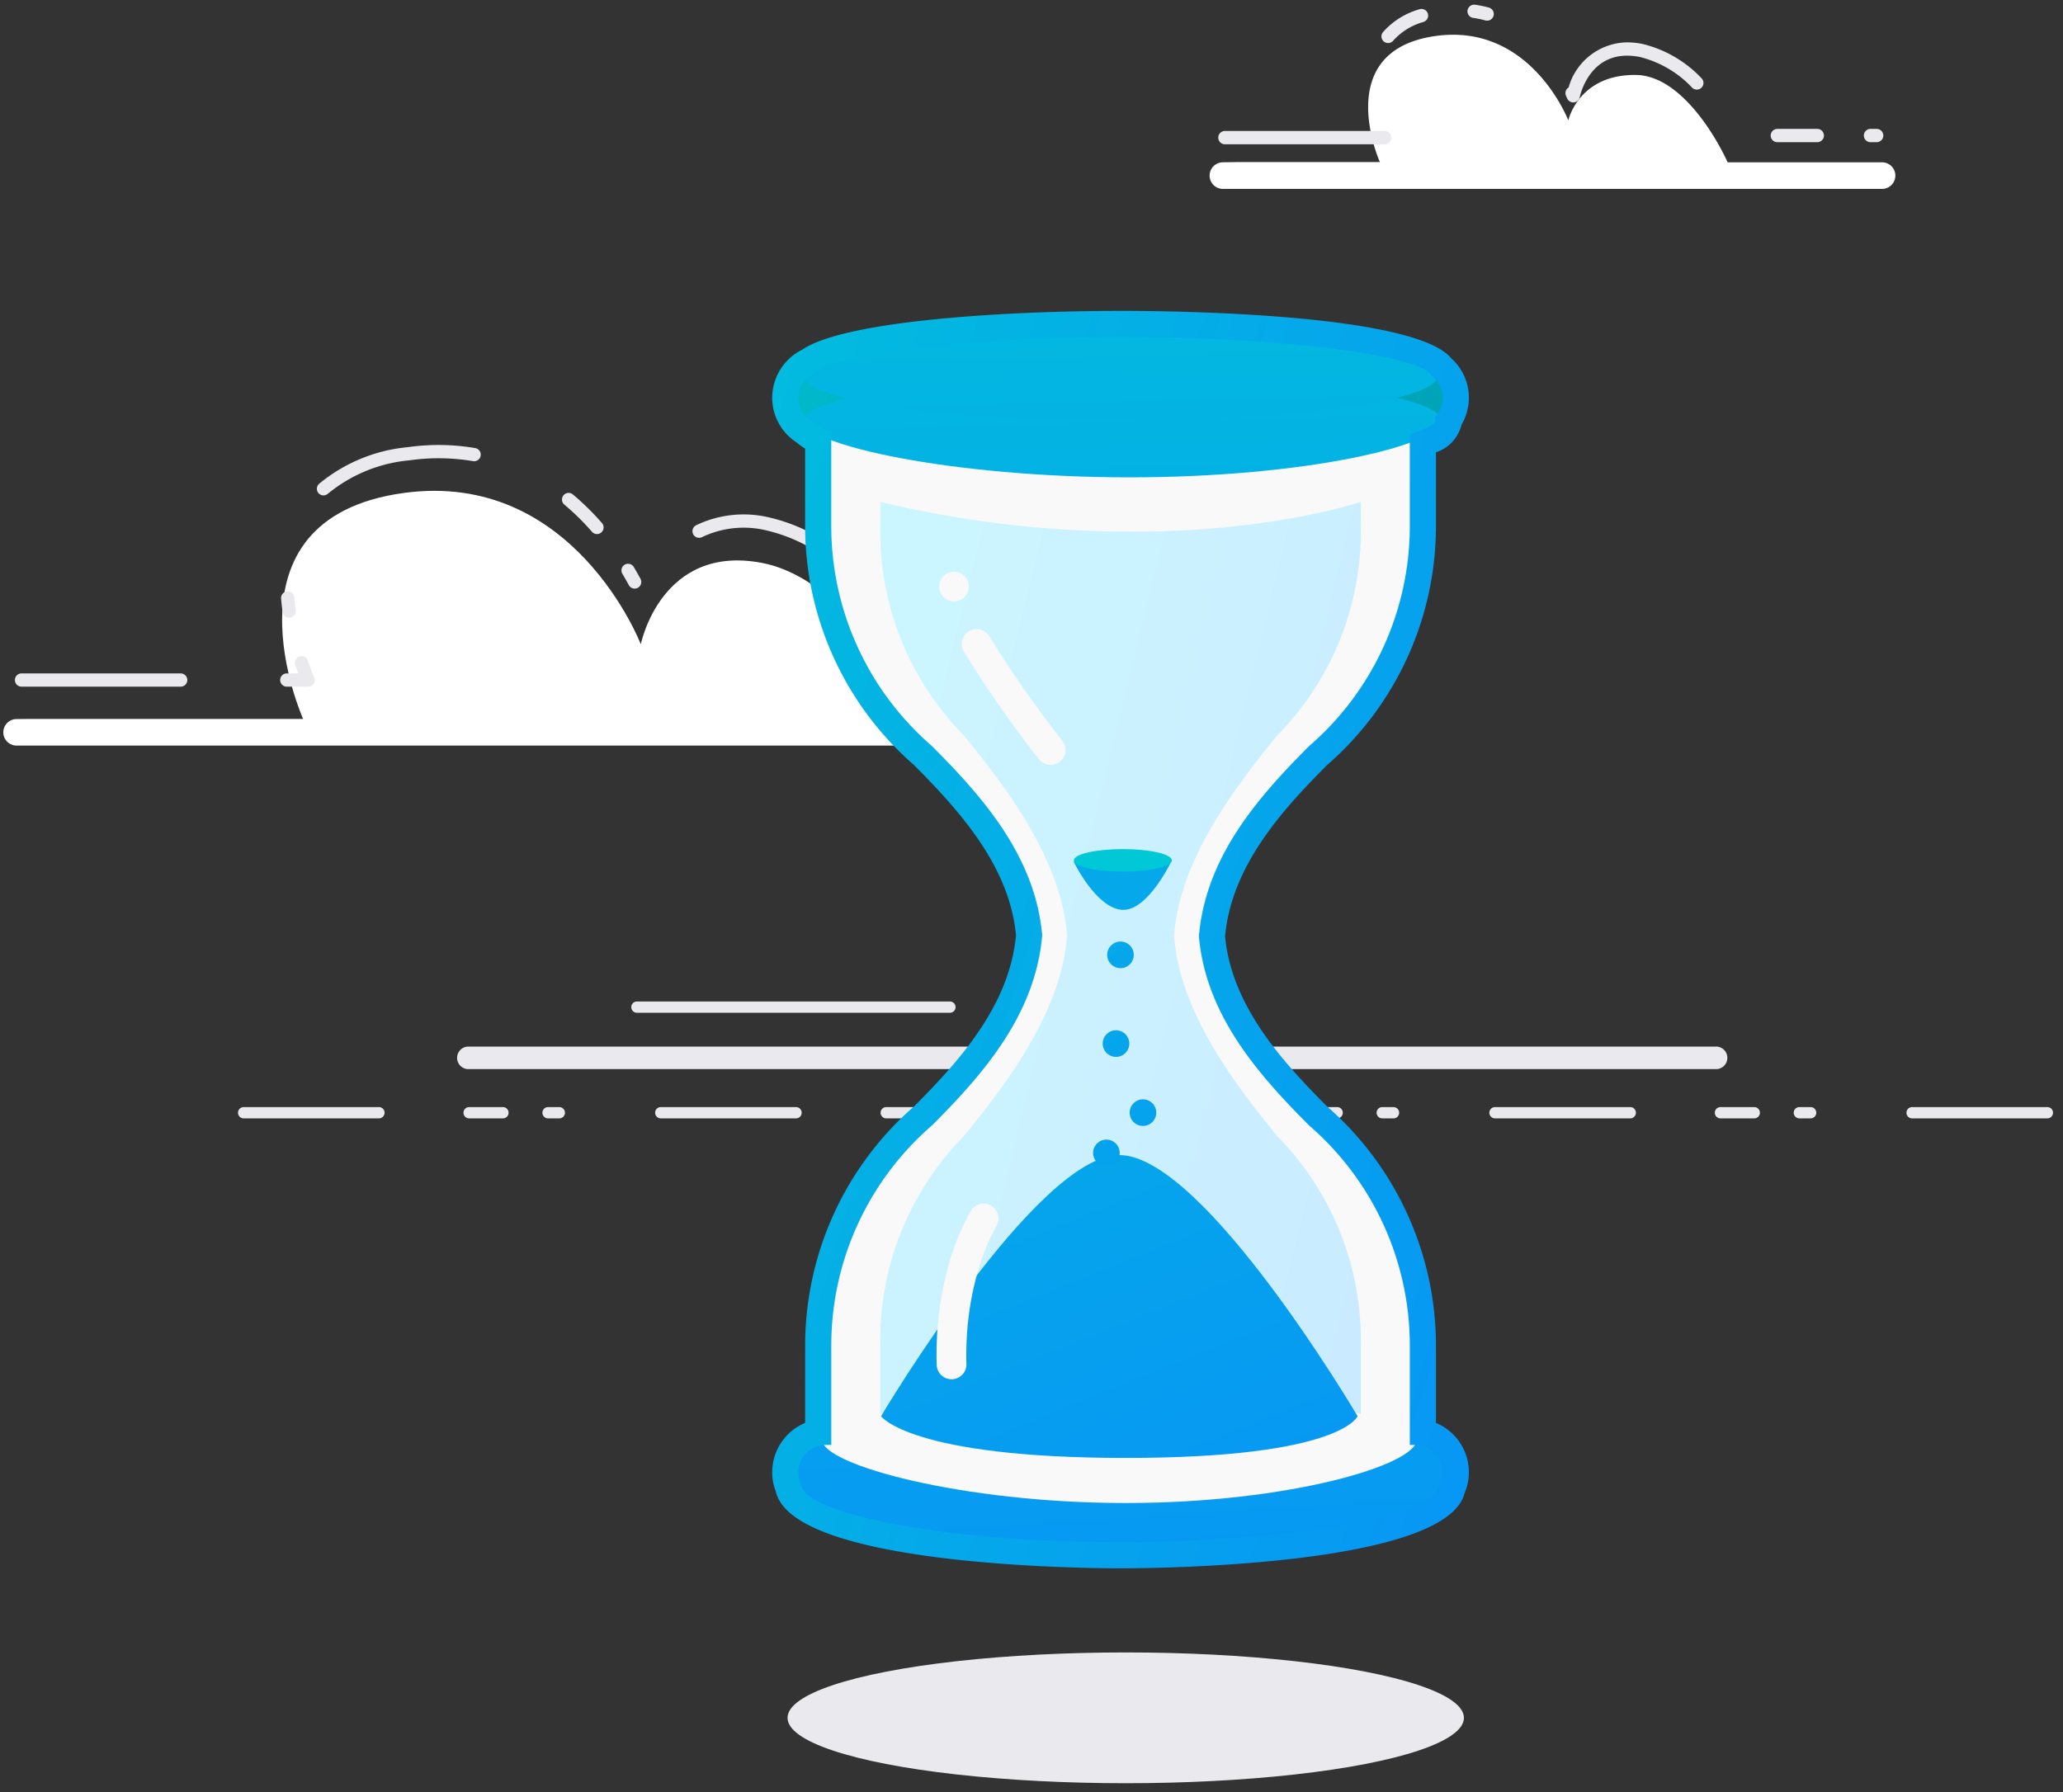 <!-- This Source Code Form is subject to the terms of the Mozilla Public
   - License, v. 2.0. If a copy of the MPL was not distributed with this
   - file, You can obtain one at http://mozilla.org/MPL/2.0/. -->
<svg xmlns="http://www.w3.org/2000/svg" width="183" height="159" version="1.1">
  <rect width="100%" height="100%" fill="#333333" stroke="none"/>
  <defs>
    <linearGradient id="a" x1="-58.737%" x2="177.192%" y1="-3.847%" y2="112.985%">
      <stop offset="0%" stop-color="#CCFBFF"/>
      <stop offset="100%" stop-color="#C9E4FF"/>
    </linearGradient>
    <linearGradient id="b" x1="-62.081%" x2="144.194%" y1="-14.656%" y2="104.338%">
      <stop offset="0%" stop-color="#00C8D7"/>
      <stop offset="100%" stop-color="#008EA4"/>
    </linearGradient>
    <linearGradient id="c" x1="-93.784%" x2="130.325%" y1="-512.631%" y2="364.268%">
      <stop offset="0%" stop-color="#00C8D7"/>
      <stop offset="100%" stop-color="#0A84FF"/>
    </linearGradient>
    <linearGradient id="d" x1="-632.1%" x2="878.563%" y1="-1341.641%" y2="1656.303%">
      <stop offset="0%" stop-color="#00C8D7"/>
      <stop offset="100%" stop-color="#0A84FF"/>
    </linearGradient>
    <linearGradient id="e" x1="-145.225%" x2="166.502%" y1="-230.02%" y2="260.392%">
      <stop offset="0%" stop-color="#00C8D7"/>
      <stop offset="100%" stop-color="#0A84FF"/>
    </linearGradient>
    <linearGradient id="f" x1="-16.485%" x2="216.233%" y1="-373.776%" y2="1088.73%">
      <stop offset="0%" stop-color="#00C8D7"/>
      <stop offset="100%" stop-color="#0A84FF"/>
    </linearGradient>
    <linearGradient id="g" x1="-13.212%" x2="220.924%" y1="-398.815%" y2="1263.59%">
      <stop offset="0%" stop-color="#00C8D7"/>
      <stop offset="100%" stop-color="#0A84FF"/>
    </linearGradient>
    <linearGradient id="h" x1="56.524%" x2="154.312%" y1="90.974%" y2="705.12%">
      <stop offset="0%" stop-color="#00C8D7"/>
      <stop offset="100%" stop-color="#008EA4"/>
    </linearGradient>
    <linearGradient id="i" x1="-2629.906%" x2="2946.182%" y1="-2629.905%" y2="2946.183%">
      <stop offset="0%" stop-color="#00C8D7"/>
      <stop offset="100%" stop-color="#0A84FF"/>
    </linearGradient>
    <linearGradient id="j" x1="-2788.189%" x2="2787.9%" y1="-2788.189%" y2="2787.9%">
      <stop offset="0%" stop-color="#00C8D7"/>
      <stop offset="100%" stop-color="#0A84FF"/>
    </linearGradient>
    <linearGradient id="k" x1="-2975.533%" x2="2600.555%" y1="-2975.533%" y2="2600.555%">
      <stop offset="0%" stop-color="#00C8D7"/>
      <stop offset="100%" stop-color="#0A84FF"/>
    </linearGradient>
    <linearGradient id="l" x1="-2968.553%" x2="2607.535%" y1="-2968.552%" y2="2607.537%">
      <stop offset="0%" stop-color="#00C8D7"/>
      <stop offset="100%" stop-color="#0A84FF"/>
    </linearGradient>
    <linearGradient id="m" x1="-47.612%" x2="165.227%" y1="-4.394%" y2="113.507%">
      <stop offset="0%" stop-color="#00C8D7"/>
      <stop offset="100%" stop-color="#0A84FF"/>
    </linearGradient>
  </defs>
  <g fill="none" fill-rule="nonzero" stroke="none" stroke-width="1">
    <path fill="#EAEAEE" d="M41.548 94.855h110.678a1 1 0 1 0 0 -2h-110.678a1 1 0 0 0 0 2zm14.952 -5h27.764a0.5 0.5 0 1 0 0 -1h-27.765a0.5 0.5 0 1 0 0 1zm-35.386 8.869a0.5 0.5 0 0 1 0.5 -0.5h12a0.5 0.5 0 1 1 0 1h-12a0.5 0.5 0 0 1 -0.5 -0.5zm20 0a0.5 0.5 0 0 1 0.5 -0.5h3a0.5 0.5 0 1 1 0 1h-3a0.5 0.5 0 0 1 -0.5 -0.5zm7 0a0.5 0.5 0 0 1 0.5 -0.5h1a0.5 0.5 0 1 1 0 1h-1a0.5 0.5 0 0 1 -0.5 -0.5zm10 0a0.5 0.5 0 0 1 0.5 -0.5h12a0.5 0.5 0 1 1 0 1h-12a0.5 0.5 0 0 1 -0.5 -0.5zm20 0a0.5 0.5 0 0 1 0.5 -0.5h3a0.5 0.5 0 1 1 0 1h-3a0.5 0.5 0 0 1 -0.5 -0.5zm7 0a0.5 0.5 0 0 1 0.5 -0.5h1a0.5 0.5 0 1 1 0 1h-1a0.5 0.5 0 0 1 -0.5 -0.5zm10 0a0.5 0.5 0 0 1 0.5 -0.5h12a0.5 0.5 0 0 1 0 1h-12a0.5 0.5 0 0 1 -0.5 -0.5zm20 0a0.5 0.5 0 0 1 0.5 -0.5h3a0.5 0.5 0 0 1 0 1h-3a0.5 0.5 0 0 1 -0.5 -0.5zm7 0a0.5 0.5 0 0 1 0.5 -0.5h1a0.5 0.5 0 0 1 0 1h-1a0.5 0.5 0 0 1 -0.5 -0.5zm10 0a0.5 0.5 0 0 1 0.5 -0.5h12a0.5 0.5 0 0 1 0 1h-12a0.5 0.5 0 0 1 -0.5 -0.5zm20 0a0.5 0.5 0 0 1 0.5 -0.5h3a0.5 0.5 0 0 1 0 1h-3a0.5 0.5 0 0 1 -0.5 -0.5zm7 0a0.5 0.5 0 0 1 0.5 -0.5h1a0.5 0.5 0 0 1 0 1h-1a0.5 0.5 0 0 1 -0.5 -0.5zm10 0a0.5 0.5 0 0 1 0.5 -0.5h12a0.5 0.5 0 0 1 0 1h-12a0.5 0.5 0 0 1 -0.5 -0.5z"/>
    <path fill="#FFF" d="M1.474 63.811h25.423s-7.955 -17.777 8.932 -20.076c15.062 -2.05 21.014 13.427 21.014 13.427s1.786 -8.93 10.743 -7.221c8.832 1.684 15.353 15.889 15.353 15.889h22.137"/>
    <path fill="#EAEAEE" d="M105.51 61.633h-6.544a0.588 0.588 0 1 1 0 -1.176h6.545a0.588 0.588 0 0 1 0 1.176zm-17.132 0h-1.176a0.588 0.588 0 1 1 0 -1.176h1.176a0.588 0.588 0 1 1 0 1.176zm-61.046 -0.712h-1.893a0.588 0.588 0 0 1 0 -1.176h1.023a24.94 24.94 0 0 1 -0.269 -0.756 0.588 0.588 0 0 1 1.115 -0.377 18.812 18.812 0 0 0 0.56 1.48 0.588 0.588 0 0 1 -0.536 0.829zm-11.305 0h-14.117a0.588 0.588 0 1 1 0 -1.176h14.117a0.588 0.588 0 0 1 0 1.176zm66.928 -0.064a0.588 0.588 0 0 1 -0.514 -0.301 44.273 44.273 0 0 0 -1.828 -2.974 0.588 0.588 0 1 1 0.977 -0.654 45.65 45.65 0 0 1 1.878 3.053 0.588 0.588 0 0 1 -0.513 0.876zm-57.304 -6.042a0.588 0.588 0 0 1 -0.582 -0.507 20.77 20.77 0 0 1 -0.134 -1.205 0.588 0.588 0 0 1 1.173 -0.094 19.39 19.39 0 0 0 0.126 1.136 0.588 0.588 0 0 1 -0.583 0.67zm30.647 -2.594a0.587 0.587 0 0 1 -0.519 -0.31 26.496 26.496 0 0 0 -0.57 -1.001 0.588 0.588 0 1 1 1.01 -0.605 27.467 27.467 0 0 1 0.596 1.048 0.588 0.588 0 0 1 -0.517 0.868zm18.676 -1.503a0.586 0.586 0 0 1 -0.383 -0.143 14.722 14.722 0 0 0 -6.68 -3.535 8.578 8.578 0 0 0 -5.628 0.61 0.588 0.588 0 1 1 -0.54 -1.046 9.747 9.747 0 0 1 6.389 -0.72 15.855 15.855 0 0 1 7.225 3.8 0.588 0.588 0 0 1 -0.383 1.034zm-22.019 -3.335a0.587 0.587 0 0 1 -0.443 -0.202 21.943 21.943 0 0 0 -2.45 -2.41 0.588 0.588 0 0 1 0.755 -0.903 23.254 23.254 0 0 1 2.582 2.54 0.588 0.588 0 0 1 -0.444 0.975zm-24.258 -3.43a0.589 0.589 0 0 1 -0.395 -1.025 14.421 14.421 0 0 1 7.882 -3.255 19.345 19.345 0 0 1 5.96 0.08 0.588 0.588 0 1 1 -0.203 1.158 18.263 18.263 0 0 0 -5.597 -0.073 13.284 13.284 0 0 0 -7.253 2.963 0.59 0.59 0 0 1 -0.394 0.152z"/>
    <path fill="#FFF" d="M106.242 66.149h-104.771a1.176 1.176 0 1 1 0 -2.353h104.771a1.176 1.176 0 0 1 0 2.353zm1.978 -51.759h14.187s-4.44 -9.92 4.985 -11.203c8.404 -1.144 11.726 7.493 11.726 7.493s0.907 -4.089 5.995 -4.03c4.756 0.055 8.38 7.914 8.568 8.867h12.353"/>
    <path fill="#EAEAEE" d="M122.823 12.8h-14.167a0.59 0.59 0 1 1 0 -1.18h14.167a0.59 0.59 0 0 1 0 1.18zm43.647 -0.184h-0.545a0.59 0.59 0 1 1 0 -1.18h0.545a0.59 0.59 0 1 1 0 1.18zm-5.267 0h-3.542a0.59 0.59 0 1 1 0 -1.18h3.542a0.59 0.59 0 1 1 0 1.18zm-21.648 -3.527a0.614 0.614 0 0 1 -0.553 -0.384l-0.088 -0.207a0.59 0.59 0 0 1 0.23 -0.74 5.483 5.483 0 0 1 5.186 -4 7.111 7.111 0 0 1 1.33 0.132 10.622 10.622 0 0 1 5.267 3.045 0.59 0.59 0 0 1 -0.822 0.848 9.484 9.484 0 0 0 -4.666 -2.733 5.935 5.935 0 0 0 -1.109 -0.111c-3.402 0 -4.166 3.527 -4.196 3.678a0.592 0.592 0 0 1 -0.579 0.472zm-16.422 -5.27a0.59 0.59 0 0 1 -0.45 -0.973 6.799 6.799 0 0 1 3.236 -2.026 0.59 0.59 0 1 1 0.351 1.127 5.632 5.632 0 0 0 -2.688 1.665 0.589 0.589 0 0 1 -0.45 0.208zm8.784 -1.987a0.601 0.601 0 0 1 -0.156 -0.02 9.055 9.055 0 0 0 -1.083 -0.225 0.59 0.59 0 0 1 -0.5 -0.668 0.6 0.6 0 0 1 0.668 -0.5 10.36 10.36 0 0 1 1.224 0.253 0.59 0.59 0 0 1 -0.153 1.16z"/>
    <path fill="#FFF" d="M166.948 16.76h-58.468a1.18 1.18 0 0 1 0 -2.36h58.468a1.18 1.18 0 0 1 0 2.36z"/>
    <ellipse cx="99.859" cy="152.41" fill="#EAEAEE" rx="30" ry="5.802"/>
    <path fill="#F9F9FA" d="M116.421 66.559c-4.126 4.126 -9.051 9.488 -9.656 16.465 0.605 6.977 5.53 12.339 9.656 16.465a26.199 26.199 0 0 1 9.126 19.9v11.242h-52.517v-11.242a26.199 26.199 0 0 1 9.126 -19.9c4.126 -4.126 9.051 -9.488 9.656 -16.465 -0.605 -6.977 -5.53 -12.339 -9.656 -16.465a26.199 26.199 0 0 1 -9.126 -19.9v-11.369h52.517v11.369a26.199 26.199 0 0 1 -9.126 19.9z"/>
    <path fill="url(#a)" d="M35.304 21.239c-3.349 4.126 -8.666 10.808 -9.157 17.785 0.491 6.977 5.808 13.659 9.157 17.785a25.765 25.765 0 0 1 7.408 18.58v11.242h-42.627v-11.242a25.765 25.765 0 0 1 7.407 -18.58c3.35 -4.126 8.667 -10.808 9.157 -17.785 -0.49 -6.977 -5.808 -13.659 -9.157 -17.785a25.765 25.765 0 0 1 -7.407 -18.58v-2.13a95.816 95.816 0 0 0 22.369 2.64c12.527 0 20.258 -2.64 20.258 -2.64v2.13a25.765 25.765 0 0 1 -7.408 18.58z" transform="translate(78 44)"/>
    <path fill="url(#b)" d="M55.548 6.222h-52.518a2.932 2.932 0 0 1 0 -5.864h52.518a2.932 2.932 0 0 1 0 5.864zm2.932 92.409a2.932 2.932 0 0 0 -2.932 -2.932h-52.518a2.932 2.932 0 0 0 0 5.863h52.518a2.932 2.932 0 0 0 2.932 -2.931z" transform="translate(70 32)"/>
    <path fill="url(#c)" d="M129.028 130.684c0.334 5 -13.767 7.667 -29.749 7.667 -15.981 0 -28.937 -3.358 -28.937 -7.5 0 -4.143 12.956 -7.5 28.937 -7.5 15.982 0 29.474 3.2 29.75 7.333z"/>
    <path fill="#F9F9FA" d="M125.654 127.755c0 2.185 -11.233 5.596 -25.792 5.596 -14.56 0 -26.932 -3.41 -26.932 -5.596 0 -2.185 11.802 -3.956 26.362 -3.956 14.56 0 26.362 1.771 26.362 3.956z"/>
    <path fill="url(#d)" d="M95.233 76.435s1.978 4.121 4.286 4.286c2.307 0.165 4.43 -4.388 4.43 -4.388l-8.716 0.102z"/>
    <path fill="url(#e)" d="M99.288 102.48c7.502 0 21.137 23.169 21.137 23.169s-1.442 3.702 -20.563 3.702c-19.122 0 -21.71 -3.702 -21.71 -3.702s13.763 -23.17 21.136 -23.17z"/>
    <path fill="url(#f)" d="M127.852 37.313c0 2.185 -12.049 5.038 -27.657 5.038s-28.864 -2.853 -28.864 -5.038 12.653 -3.956 28.26 -3.956c15.609 0 28.261 1.771 28.261 3.956z"/>
    <ellipse cx="99.42" cy="33.357" fill="url(#g)" rx="28.089" ry="3.956"/>
    <ellipse cx="99.603" cy="76.333" fill="url(#h)" rx="4.346" ry="1"/>
    <circle cx="99.393" cy="84.717" r="1.181" fill="url(#i)"/>
    <circle cx="98.996" cy="92.589" r="1.181" fill="url(#j)"/>
    <circle cx="98.145" cy="102.288" r="1.181" fill="url(#k)"/>
    <circle cx="101.388" cy="98.715" r="1.181" fill="url(#l)"/>
    <path fill="#F9F9FA" d="M84.628 53.363a1.833 1.833 0 0 1 -0.264 -0.026l-0.237 -0.08a41.18 41.18 0 0 0 -0.238 -0.118 2.238 2.238 0 0 1 -0.197 -0.172 1.325 1.325 0 0 1 -0.382 -0.922 1.359 1.359 0 0 1 0.105 -0.515 1.297 1.297 0 0 1 0.277 -0.422 1.012 1.012 0 0 1 0.197 -0.158 2.196 2.196 0 0 1 0.238 -0.132 1.55 1.55 0 0 1 0.237 -0.066 1.331 1.331 0 0 1 1.2 0.356 1.297 1.297 0 0 1 0.278 0.422 1.169 1.169 0 0 1 0.105 0.515 1.329 1.329 0 0 1 -1.319 1.318zm-0.221 69.007a1.319 1.319 0 0 1 -1.318 -1.282c-0.227 -8.439 2.93 -13.501 3.064 -13.712a1.319 1.319 0 0 1 2.227 1.413c-0.057 0.092 -2.858 4.684 -2.653 12.227a1.32 1.32 0 0 1 -1.283 1.355h-0.037zm8.793 -54.507a1.319 1.319 0 0 1 -1.002 -0.46 102.116 102.116 0 0 1 -6.712 -9.614 1.319 1.319 0 0 1 2.24 -1.39 101.694 101.694 0 0 0 6.476 9.287 1.32 1.32 0 0 1 -1.002 2.177z"/>
    <path fill="url(#m)" d="M127.377 126.244v-6.856a28.144 28.144 0 0 0 -9.656 -21.217c-4.074 -4.092 -8.47 -8.976 -9.052 -15.1 0.582 -6.218 4.978 -11.103 9.026 -15.17a28.118 28.118 0 0 0 9.682 -21.242v-6.529a3.426 3.426 0 0 0 2.27 -2.456 4.696 4.696 0 0 0 -0.888 -5.862c-3.257 -4.026 -24.92 -4.23 -29.23 -4.23 -10.758 0 -24.656 0.91 -28.356 3.436a4.777 4.777 0 0 0 -2.674 4.272 4.71 4.71 0 0 0 2.19 3.98 4.54 4.54 0 0 0 0.73 0.528v6.86a28.09 28.09 0 0 0 9.657 21.218c4.074 4.093 8.47 8.98 9.051 15.101 -0.582 6.215 -4.977 11.102 -9.025 15.169a28.149 28.149 0 0 0 -9.68 21.317l-0.003 6.78a4.741 4.741 0 0 0 -2.92 4.387 4.455 4.455 0 0 0 0.319 1.685c1.459 6.64 27.596 6.83 30.571 6.83 2.951 0 28.885 -0.189 30.526 -6.661a4.734 4.734 0 0 0 -2.538 -6.24zm0.365 5.42l-0.041 0.132c-0.48 3.01 -15.028 5.032 -28.312 5.032 -16.33 0 -28.03 -2.665 -28.315 -5.058l-0.04 -0.145a2.426 2.426 0 0 1 2.205 -3.426h0.5v-8.81a25.817 25.817 0 0 1 8.946 -19.548c4.404 -4.42 9.154 -9.727 9.763 -16.86 -0.609 -7.047 -5.359 -12.354 -9.79 -16.8a25.792 25.792 0 0 1 -8.92 -19.522v-8.348l-0.318 -0.124a3.457 3.457 0 0 1 -1.232 -0.69l-0.117 -0.091a2.422 2.422 0 0 1 0.19 -4.336l0.094 -0.056c2.392 -1.774 14.074 -3.113 27.175 -3.113 15.231 0 26.482 1.747 27.434 3.379l0.115 0.134a2.396 2.396 0 0 1 0.333 3.42l-0.165 0.2 0.094 0.32c-0.057 0.126 -0.362 0.534 -1.938 1.048l-0.345 0.112v8.145a25.817 25.817 0 0 1 -8.946 19.547c-4.404 4.421 -9.154 9.728 -9.763 16.86 0.609 7.048 5.359 12.354 9.79 16.8a25.813 25.813 0 0 1 8.92 19.564v8.769h0.5a2.42 2.42 0 0 1 2.183 3.464z"/>
  </g>
</svg>
